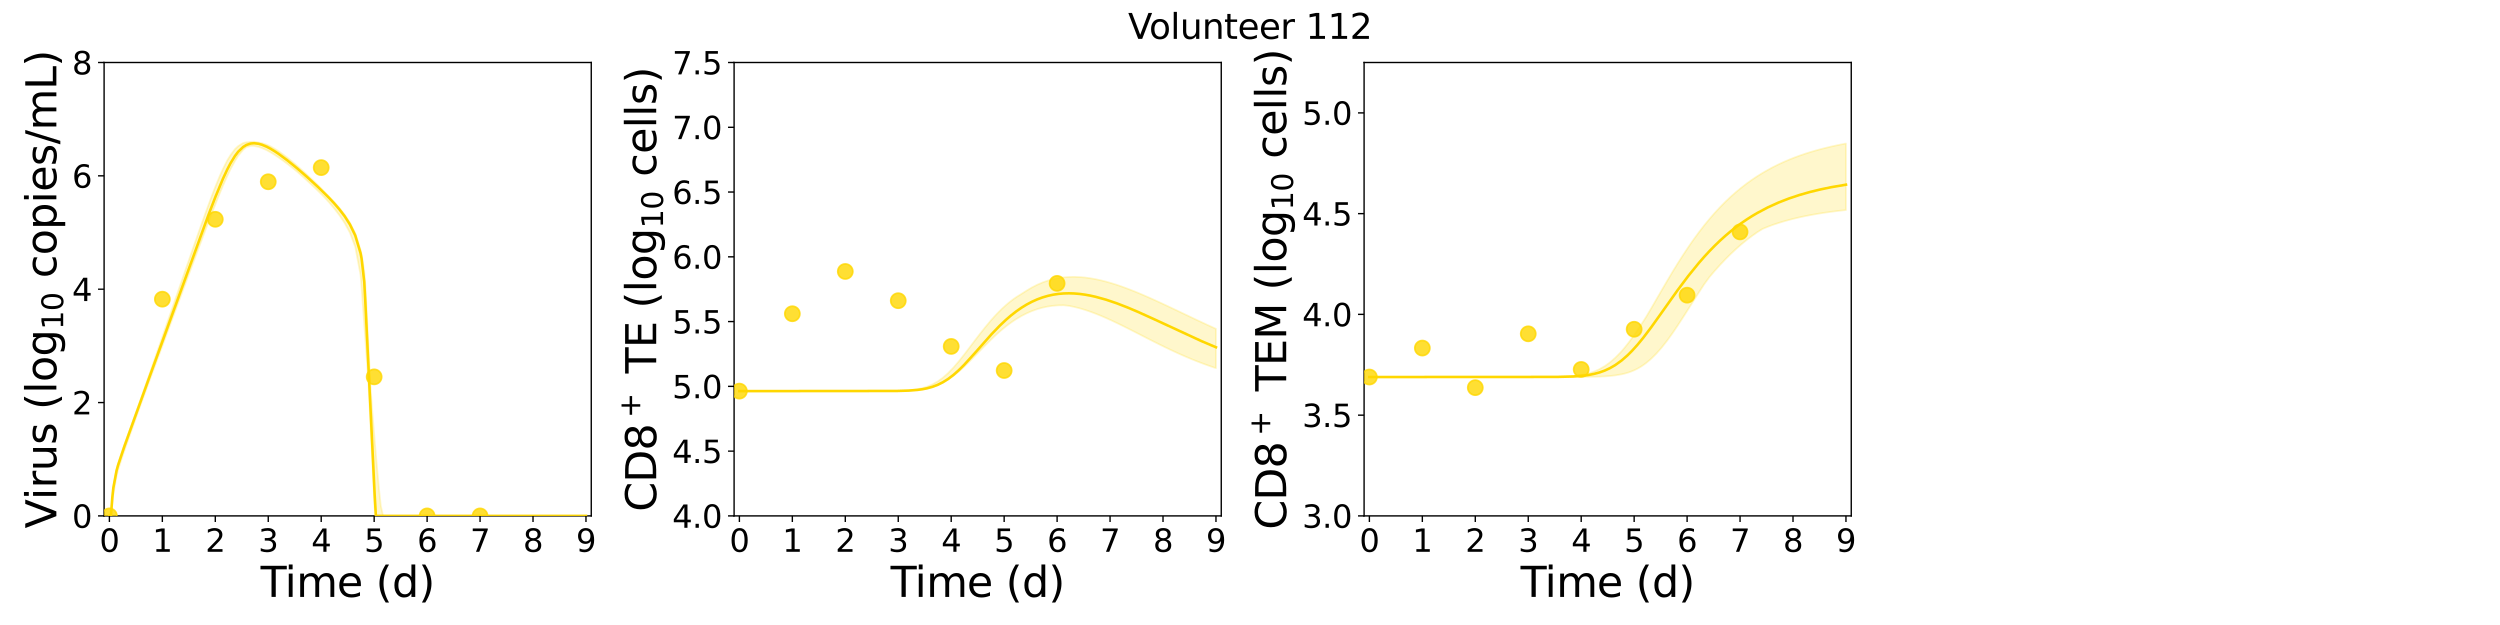 <?xml version="1.0" encoding="utf-8" standalone="no"?>
<!DOCTYPE svg PUBLIC "-//W3C//DTD SVG 1.1//EN"
  "http://www.w3.org/Graphics/SVG/1.1/DTD/svg11.dtd">
<svg xmlns:xlink="http://www.w3.org/1999/xlink" width="1440pt" height="360pt" viewBox="0 0 1440 360" xmlns="http://www.w3.org/2000/svg" version="1.1">
 <defs>
  <style type="text/css">*{stroke-linejoin: round; stroke-linecap: butt}</style>
 </defs>
 <g id="figure_1">
  <g id="patch_1">
   <path d="M 0 360 
L 1440 360 
L 1440 0 
L 0 0 
z
" style="fill: #ffffff"/>
  </g>
  <g id="axes_1">
   <g id="patch_2">
    <path d="M 59.96 297.16 
L 340.567 297.16 
L 340.567 36 
L 59.96 36 
z
" style="fill: #ffffff"/>
   </g>
   <g id="matplotlib.axis_1">
    <g id="xtick_1">
     <g id="line2d_1">
      <defs>
       <path id="mdbdd6db81b" d="M 0 0 
L 0 3.5 
" style="stroke: #000000; stroke-width: 0.8"/>
      </defs>
      <g>
       <use xlink:href="#mdbdd6db81b" x="63.01" y="297.16" style="stroke: #000000; stroke-width: 0.8"/>
      </g>
     </g>
     <g id="text_1">
      <!-- 0 -->
      <g transform="translate(57.284 317.837) scale(0.18 -0.18)">
       <defs>
        <path id="DejaVuSans-30" d="M 2034 4250 
Q 1547 4250 1301 3770 
Q 1056 3291 1056 2328 
Q 1056 1369 1301 889 
Q 1547 409 2034 409 
Q 2525 409 2770 889 
Q 3016 1369 3016 2328 
Q 3016 3291 2770 3770 
Q 2525 4250 2034 4250 
z
M 2034 4750 
Q 2819 4750 3233 4129 
Q 3647 3509 3647 2328 
Q 3647 1150 3233 529 
Q 2819 -91 2034 -91 
Q 1250 -91 836 529 
Q 422 1150 422 2328 
Q 422 3509 836 4129 
Q 1250 4750 2034 4750 
z
" transform="scale(0.016)"/>
       </defs>
       <use xlink:href="#DejaVuSans-30"/>
      </g>
     </g>
    </g>
    <g id="xtick_2">
     <g id="line2d_2">
      <g>
       <use xlink:href="#mdbdd6db81b" x="93.511" y="297.16" style="stroke: #000000; stroke-width: 0.8"/>
      </g>
     </g>
     <g id="text_2">
      <!-- 1 -->
      <g transform="translate(87.785 317.837) scale(0.18 -0.18)">
       <defs>
        <path id="DejaVuSans-31" d="M 794 531 
L 1825 531 
L 1825 4091 
L 703 3866 
L 703 4441 
L 1819 4666 
L 2450 4666 
L 2450 531 
L 3481 531 
L 3481 0 
L 794 0 
L 794 531 
z
" transform="scale(0.016)"/>
       </defs>
       <use xlink:href="#DejaVuSans-31"/>
      </g>
     </g>
    </g>
    <g id="xtick_3">
     <g id="line2d_3">
      <g>
       <use xlink:href="#mdbdd6db81b" x="124.012" y="297.16" style="stroke: #000000; stroke-width: 0.8"/>
      </g>
     </g>
     <g id="text_3">
      <!-- 2 -->
      <g transform="translate(118.285 317.837) scale(0.18 -0.18)">
       <defs>
        <path id="DejaVuSans-32" d="M 1228 531 
L 3431 531 
L 3431 0 
L 469 0 
L 469 531 
Q 828 903 1448 1529 
Q 2069 2156 2228 2338 
Q 2531 2678 2651 2914 
Q 2772 3150 2772 3378 
Q 2772 3750 2511 3984 
Q 2250 4219 1831 4219 
Q 1534 4219 1204 4116 
Q 875 4013 500 3803 
L 500 4441 
Q 881 4594 1212 4672 
Q 1544 4750 1819 4750 
Q 2544 4750 2975 4387 
Q 3406 4025 3406 3419 
Q 3406 3131 3298 2873 
Q 3191 2616 2906 2266 
Q 2828 2175 2409 1742 
Q 1991 1309 1228 531 
z
" transform="scale(0.016)"/>
       </defs>
       <use xlink:href="#DejaVuSans-32"/>
      </g>
     </g>
    </g>
    <g id="xtick_4">
     <g id="line2d_4">
      <g>
       <use xlink:href="#mdbdd6db81b" x="154.513" y="297.16" style="stroke: #000000; stroke-width: 0.8"/>
      </g>
     </g>
     <g id="text_4">
      <!-- 3 -->
      <g transform="translate(148.786 317.837) scale(0.18 -0.18)">
       <defs>
        <path id="DejaVuSans-33" d="M 2597 2516 
Q 3050 2419 3304 2112 
Q 3559 1806 3559 1356 
Q 3559 666 3084 287 
Q 2609 -91 1734 -91 
Q 1441 -91 1130 -33 
Q 819 25 488 141 
L 488 750 
Q 750 597 1062 519 
Q 1375 441 1716 441 
Q 2309 441 2620 675 
Q 2931 909 2931 1356 
Q 2931 1769 2642 2001 
Q 2353 2234 1838 2234 
L 1294 2234 
L 1294 2753 
L 1863 2753 
Q 2328 2753 2575 2939 
Q 2822 3125 2822 3475 
Q 2822 3834 2567 4026 
Q 2313 4219 1838 4219 
Q 1578 4219 1281 4162 
Q 984 4106 628 3988 
L 628 4550 
Q 988 4650 1302 4700 
Q 1616 4750 1894 4750 
Q 2613 4750 3031 4423 
Q 3450 4097 3450 3541 
Q 3450 3153 3228 2886 
Q 3006 2619 2597 2516 
z
" transform="scale(0.016)"/>
       </defs>
       <use xlink:href="#DejaVuSans-33"/>
      </g>
     </g>
    </g>
    <g id="xtick_5">
     <g id="line2d_5">
      <g>
       <use xlink:href="#mdbdd6db81b" x="185.013" y="297.16" style="stroke: #000000; stroke-width: 0.8"/>
      </g>
     </g>
     <g id="text_5">
      <!-- 4 -->
      <g transform="translate(179.287 317.837) scale(0.18 -0.18)">
       <defs>
        <path id="DejaVuSans-34" d="M 2419 4116 
L 825 1625 
L 2419 1625 
L 2419 4116 
z
M 2253 4666 
L 3047 4666 
L 3047 1625 
L 3713 1625 
L 3713 1100 
L 3047 1100 
L 3047 0 
L 2419 0 
L 2419 1100 
L 313 1100 
L 313 1709 
L 2253 4666 
z
" transform="scale(0.016)"/>
       </defs>
       <use xlink:href="#DejaVuSans-34"/>
      </g>
     </g>
    </g>
    <g id="xtick_6">
     <g id="line2d_6">
      <g>
       <use xlink:href="#mdbdd6db81b" x="215.514" y="297.16" style="stroke: #000000; stroke-width: 0.8"/>
      </g>
     </g>
     <g id="text_6">
      <!-- 5 -->
      <g transform="translate(209.788 317.837) scale(0.18 -0.18)">
       <defs>
        <path id="DejaVuSans-35" d="M 691 4666 
L 3169 4666 
L 3169 4134 
L 1269 4134 
L 1269 2991 
Q 1406 3038 1543 3061 
Q 1681 3084 1819 3084 
Q 2600 3084 3056 2656 
Q 3513 2228 3513 1497 
Q 3513 744 3044 326 
Q 2575 -91 1722 -91 
Q 1428 -91 1123 -41 
Q 819 9 494 109 
L 494 744 
Q 775 591 1075 516 
Q 1375 441 1709 441 
Q 2250 441 2565 725 
Q 2881 1009 2881 1497 
Q 2881 1984 2565 2268 
Q 2250 2553 1709 2553 
Q 1456 2553 1204 2497 
Q 953 2441 691 2322 
L 691 4666 
z
" transform="scale(0.016)"/>
       </defs>
       <use xlink:href="#DejaVuSans-35"/>
      </g>
     </g>
    </g>
    <g id="xtick_7">
     <g id="line2d_7">
      <g>
       <use xlink:href="#mdbdd6db81b" x="246.015" y="297.16" style="stroke: #000000; stroke-width: 0.8"/>
      </g>
     </g>
     <g id="text_7">
      <!-- 6 -->
      <g transform="translate(240.289 317.837) scale(0.18 -0.18)">
       <defs>
        <path id="DejaVuSans-36" d="M 2113 2584 
Q 1688 2584 1439 2293 
Q 1191 2003 1191 1497 
Q 1191 994 1439 701 
Q 1688 409 2113 409 
Q 2538 409 2786 701 
Q 3034 994 3034 1497 
Q 3034 2003 2786 2293 
Q 2538 2584 2113 2584 
z
M 3366 4563 
L 3366 3988 
Q 3128 4100 2886 4159 
Q 2644 4219 2406 4219 
Q 1781 4219 1451 3797 
Q 1122 3375 1075 2522 
Q 1259 2794 1537 2939 
Q 1816 3084 2150 3084 
Q 2853 3084 3261 2657 
Q 3669 2231 3669 1497 
Q 3669 778 3244 343 
Q 2819 -91 2113 -91 
Q 1303 -91 875 529 
Q 447 1150 447 2328 
Q 447 3434 972 4092 
Q 1497 4750 2381 4750 
Q 2619 4750 2861 4703 
Q 3103 4656 3366 4563 
z
" transform="scale(0.016)"/>
       </defs>
       <use xlink:href="#DejaVuSans-36"/>
      </g>
     </g>
    </g>
    <g id="xtick_8">
     <g id="line2d_8">
      <g>
       <use xlink:href="#mdbdd6db81b" x="276.516" y="297.16" style="stroke: #000000; stroke-width: 0.8"/>
      </g>
     </g>
     <g id="text_8">
      <!-- 7 -->
      <g transform="translate(270.789 317.837) scale(0.18 -0.18)">
       <defs>
        <path id="DejaVuSans-37" d="M 525 4666 
L 3525 4666 
L 3525 4397 
L 1831 0 
L 1172 0 
L 2766 4134 
L 525 4134 
L 525 4666 
z
" transform="scale(0.016)"/>
       </defs>
       <use xlink:href="#DejaVuSans-37"/>
      </g>
     </g>
    </g>
    <g id="xtick_9">
     <g id="line2d_9">
      <g>
       <use xlink:href="#mdbdd6db81b" x="307.017" y="297.16" style="stroke: #000000; stroke-width: 0.8"/>
      </g>
     </g>
     <g id="text_9">
      <!-- 8 -->
      <g transform="translate(301.29 317.837) scale(0.18 -0.18)">
       <defs>
        <path id="DejaVuSans-38" d="M 2034 2216 
Q 1584 2216 1326 1975 
Q 1069 1734 1069 1313 
Q 1069 891 1326 650 
Q 1584 409 2034 409 
Q 2484 409 2743 651 
Q 3003 894 3003 1313 
Q 3003 1734 2745 1975 
Q 2488 2216 2034 2216 
z
M 1403 2484 
Q 997 2584 770 2862 
Q 544 3141 544 3541 
Q 544 4100 942 4425 
Q 1341 4750 2034 4750 
Q 2731 4750 3128 4425 
Q 3525 4100 3525 3541 
Q 3525 3141 3298 2862 
Q 3072 2584 2669 2484 
Q 3125 2378 3379 2068 
Q 3634 1759 3634 1313 
Q 3634 634 3220 271 
Q 2806 -91 2034 -91 
Q 1263 -91 848 271 
Q 434 634 434 1313 
Q 434 1759 690 2068 
Q 947 2378 1403 2484 
z
M 1172 3481 
Q 1172 3119 1398 2916 
Q 1625 2713 2034 2713 
Q 2441 2713 2670 2916 
Q 2900 3119 2900 3481 
Q 2900 3844 2670 4047 
Q 2441 4250 2034 4250 
Q 1625 4250 1398 4047 
Q 1172 3844 1172 3481 
z
" transform="scale(0.016)"/>
       </defs>
       <use xlink:href="#DejaVuSans-38"/>
      </g>
     </g>
    </g>
    <g id="xtick_10">
     <g id="line2d_10">
      <g>
       <use xlink:href="#mdbdd6db81b" x="337.517" y="297.16" style="stroke: #000000; stroke-width: 0.8"/>
      </g>
     </g>
     <g id="text_10">
      <!-- 9 -->
      <g transform="translate(331.791 317.837) scale(0.18 -0.18)">
       <defs>
        <path id="DejaVuSans-39" d="M 703 97 
L 703 672 
Q 941 559 1184 500 
Q 1428 441 1663 441 
Q 2288 441 2617 861 
Q 2947 1281 2994 2138 
Q 2813 1869 2534 1725 
Q 2256 1581 1919 1581 
Q 1219 1581 811 2004 
Q 403 2428 403 3163 
Q 403 3881 828 4315 
Q 1253 4750 1959 4750 
Q 2769 4750 3195 4129 
Q 3622 3509 3622 2328 
Q 3622 1225 3098 567 
Q 2575 -91 1691 -91 
Q 1453 -91 1209 -44 
Q 966 3 703 97 
z
M 1959 2075 
Q 2384 2075 2632 2365 
Q 2881 2656 2881 3163 
Q 2881 3666 2632 3958 
Q 2384 4250 1959 4250 
Q 1534 4250 1286 3958 
Q 1038 3666 1038 3163 
Q 1038 2656 1286 2365 
Q 1534 2075 1959 2075 
z
" transform="scale(0.016)"/>
       </defs>
       <use xlink:href="#DejaVuSans-39"/>
      </g>
     </g>
    </g>
    <g id="text_11">
     <!-- Time (d) -->
     <g transform="translate(150.107 343.817) scale(0.24 -0.24)">
      <defs>
       <path id="DejaVuSans-54" d="M -19 4666 
L 3928 4666 
L 3928 4134 
L 2272 4134 
L 2272 0 
L 1638 0 
L 1638 4134 
L -19 4134 
L -19 4666 
z
" transform="scale(0.016)"/>
       <path id="DejaVuSans-69" d="M 603 3500 
L 1178 3500 
L 1178 0 
L 603 0 
L 603 3500 
z
M 603 4863 
L 1178 4863 
L 1178 4134 
L 603 4134 
L 603 4863 
z
" transform="scale(0.016)"/>
       <path id="DejaVuSans-6d" d="M 3328 2828 
Q 3544 3216 3844 3400 
Q 4144 3584 4550 3584 
Q 5097 3584 5394 3201 
Q 5691 2819 5691 2113 
L 5691 0 
L 5113 0 
L 5113 2094 
Q 5113 2597 4934 2840 
Q 4756 3084 4391 3084 
Q 3944 3084 3684 2787 
Q 3425 2491 3425 1978 
L 3425 0 
L 2847 0 
L 2847 2094 
Q 2847 2600 2669 2842 
Q 2491 3084 2119 3084 
Q 1678 3084 1418 2786 
Q 1159 2488 1159 1978 
L 1159 0 
L 581 0 
L 581 3500 
L 1159 3500 
L 1159 2956 
Q 1356 3278 1631 3431 
Q 1906 3584 2284 3584 
Q 2666 3584 2933 3390 
Q 3200 3197 3328 2828 
z
" transform="scale(0.016)"/>
       <path id="DejaVuSans-65" d="M 3597 1894 
L 3597 1613 
L 953 1613 
Q 991 1019 1311 708 
Q 1631 397 2203 397 
Q 2534 397 2845 478 
Q 3156 559 3463 722 
L 3463 178 
Q 3153 47 2828 -22 
Q 2503 -91 2169 -91 
Q 1331 -91 842 396 
Q 353 884 353 1716 
Q 353 2575 817 3079 
Q 1281 3584 2069 3584 
Q 2775 3584 3186 3129 
Q 3597 2675 3597 1894 
z
M 3022 2063 
Q 3016 2534 2758 2815 
Q 2500 3097 2075 3097 
Q 1594 3097 1305 2825 
Q 1016 2553 972 2059 
L 3022 2063 
z
" transform="scale(0.016)"/>
       <path id="DejaVuSans-20" transform="scale(0.016)"/>
       <path id="DejaVuSans-28" d="M 1984 4856 
Q 1566 4138 1362 3434 
Q 1159 2731 1159 2009 
Q 1159 1288 1364 580 
Q 1569 -128 1984 -844 
L 1484 -844 
Q 1016 -109 783 600 
Q 550 1309 550 2009 
Q 550 2706 781 3412 
Q 1013 4119 1484 4856 
L 1984 4856 
z
" transform="scale(0.016)"/>
       <path id="DejaVuSans-64" d="M 2906 2969 
L 2906 4863 
L 3481 4863 
L 3481 0 
L 2906 0 
L 2906 525 
Q 2725 213 2448 61 
Q 2172 -91 1784 -91 
Q 1150 -91 751 415 
Q 353 922 353 1747 
Q 353 2572 751 3078 
Q 1150 3584 1784 3584 
Q 2172 3584 2448 3432 
Q 2725 3281 2906 2969 
z
M 947 1747 
Q 947 1113 1208 752 
Q 1469 391 1925 391 
Q 2381 391 2643 752 
Q 2906 1113 2906 1747 
Q 2906 2381 2643 2742 
Q 2381 3103 1925 3103 
Q 1469 3103 1208 2742 
Q 947 2381 947 1747 
z
" transform="scale(0.016)"/>
       <path id="DejaVuSans-29" d="M 513 4856 
L 1013 4856 
Q 1481 4119 1714 3412 
Q 1947 2706 1947 2009 
Q 1947 1309 1714 600 
Q 1481 -109 1013 -844 
L 513 -844 
Q 928 -128 1133 580 
Q 1338 1288 1338 2009 
Q 1338 2731 1133 3434 
Q 928 4138 513 4856 
z
" transform="scale(0.016)"/>
      </defs>
      <use xlink:href="#DejaVuSans-54"/>
      <use xlink:href="#DejaVuSans-69" x="57.959"/>
      <use xlink:href="#DejaVuSans-6d" x="85.742"/>
      <use xlink:href="#DejaVuSans-65" x="183.154"/>
      <use xlink:href="#DejaVuSans-20" x="244.678"/>
      <use xlink:href="#DejaVuSans-28" x="276.465"/>
      <use xlink:href="#DejaVuSans-64" x="315.479"/>
      <use xlink:href="#DejaVuSans-29" x="378.955"/>
     </g>
    </g>
   </g>
   <g id="matplotlib.axis_2">
    <g id="ytick_1">
     <g id="line2d_11">
      <defs>
       <path id="mba033635c1" d="M 0 0 
L -3.5 0 
" style="stroke: #000000; stroke-width: 0.8"/>
      </defs>
      <g>
       <use xlink:href="#mba033635c1" x="59.96" y="297.16" style="stroke: #000000; stroke-width: 0.8"/>
      </g>
     </g>
     <g id="text_12">
      <!-- 0 -->
      <g transform="translate(41.508 303.999) scale(0.18 -0.18)">
       <use xlink:href="#DejaVuSans-30"/>
      </g>
     </g>
    </g>
    <g id="ytick_2">
     <g id="line2d_12">
      <g>
       <use xlink:href="#mba033635c1" x="59.96" y="231.87" style="stroke: #000000; stroke-width: 0.8"/>
      </g>
     </g>
     <g id="text_13">
      <!-- 2 -->
      <g transform="translate(41.508 238.709) scale(0.18 -0.18)">
       <use xlink:href="#DejaVuSans-32"/>
      </g>
     </g>
    </g>
    <g id="ytick_3">
     <g id="line2d_13">
      <g>
       <use xlink:href="#mba033635c1" x="59.96" y="166.58" style="stroke: #000000; stroke-width: 0.8"/>
      </g>
     </g>
     <g id="text_14">
      <!-- 4 -->
      <g transform="translate(41.508 173.419) scale(0.18 -0.18)">
       <use xlink:href="#DejaVuSans-34"/>
      </g>
     </g>
    </g>
    <g id="ytick_4">
     <g id="line2d_14">
      <g>
       <use xlink:href="#mba033635c1" x="59.96" y="101.29" style="stroke: #000000; stroke-width: 0.8"/>
      </g>
     </g>
     <g id="text_15">
      <!-- 6 -->
      <g transform="translate(41.508 108.129) scale(0.18 -0.18)">
       <use xlink:href="#DejaVuSans-36"/>
      </g>
     </g>
    </g>
    <g id="ytick_5">
     <g id="line2d_15">
      <g>
       <use xlink:href="#mba033635c1" x="59.96" y="36" style="stroke: #000000; stroke-width: 0.8"/>
      </g>
     </g>
     <g id="text_16">
      <!-- 8 -->
      <g transform="translate(41.508 42.839) scale(0.18 -0.18)">
       <use xlink:href="#DejaVuSans-38"/>
      </g>
     </g>
    </g>
    <g id="text_17">
     <!-- Virus (log$_{10}$ copies/mL) -->
     <g transform="translate(32.468 304.34) rotate(-90) scale(0.24 -0.24)">
      <defs>
       <path id="DejaVuSans-56" d="M 1831 0 
L 50 4666 
L 709 4666 
L 2188 738 
L 3669 4666 
L 4325 4666 
L 2547 0 
L 1831 0 
z
" transform="scale(0.016)"/>
       <path id="DejaVuSans-72" d="M 2631 2963 
Q 2534 3019 2420 3045 
Q 2306 3072 2169 3072 
Q 1681 3072 1420 2755 
Q 1159 2438 1159 1844 
L 1159 0 
L 581 0 
L 581 3500 
L 1159 3500 
L 1159 2956 
Q 1341 3275 1631 3429 
Q 1922 3584 2338 3584 
Q 2397 3584 2469 3576 
Q 2541 3569 2628 3553 
L 2631 2963 
z
" transform="scale(0.016)"/>
       <path id="DejaVuSans-75" d="M 544 1381 
L 544 3500 
L 1119 3500 
L 1119 1403 
Q 1119 906 1312 657 
Q 1506 409 1894 409 
Q 2359 409 2629 706 
Q 2900 1003 2900 1516 
L 2900 3500 
L 3475 3500 
L 3475 0 
L 2900 0 
L 2900 538 
Q 2691 219 2414 64 
Q 2138 -91 1772 -91 
Q 1169 -91 856 284 
Q 544 659 544 1381 
z
M 1991 3584 
L 1991 3584 
z
" transform="scale(0.016)"/>
       <path id="DejaVuSans-73" d="M 2834 3397 
L 2834 2853 
Q 2591 2978 2328 3040 
Q 2066 3103 1784 3103 
Q 1356 3103 1142 2972 
Q 928 2841 928 2578 
Q 928 2378 1081 2264 
Q 1234 2150 1697 2047 
L 1894 2003 
Q 2506 1872 2764 1633 
Q 3022 1394 3022 966 
Q 3022 478 2636 193 
Q 2250 -91 1575 -91 
Q 1294 -91 989 -36 
Q 684 19 347 128 
L 347 722 
Q 666 556 975 473 
Q 1284 391 1588 391 
Q 1994 391 2212 530 
Q 2431 669 2431 922 
Q 2431 1156 2273 1281 
Q 2116 1406 1581 1522 
L 1381 1569 
Q 847 1681 609 1914 
Q 372 2147 372 2553 
Q 372 3047 722 3315 
Q 1072 3584 1716 3584 
Q 2034 3584 2315 3537 
Q 2597 3491 2834 3397 
z
" transform="scale(0.016)"/>
       <path id="DejaVuSans-6c" d="M 603 4863 
L 1178 4863 
L 1178 0 
L 603 0 
L 603 4863 
z
" transform="scale(0.016)"/>
       <path id="DejaVuSans-6f" d="M 1959 3097 
Q 1497 3097 1228 2736 
Q 959 2375 959 1747 
Q 959 1119 1226 758 
Q 1494 397 1959 397 
Q 2419 397 2687 759 
Q 2956 1122 2956 1747 
Q 2956 2369 2687 2733 
Q 2419 3097 1959 3097 
z
M 1959 3584 
Q 2709 3584 3137 3096 
Q 3566 2609 3566 1747 
Q 3566 888 3137 398 
Q 2709 -91 1959 -91 
Q 1206 -91 779 398 
Q 353 888 353 1747 
Q 353 2609 779 3096 
Q 1206 3584 1959 3584 
z
" transform="scale(0.016)"/>
       <path id="DejaVuSans-67" d="M 2906 1791 
Q 2906 2416 2648 2759 
Q 2391 3103 1925 3103 
Q 1463 3103 1205 2759 
Q 947 2416 947 1791 
Q 947 1169 1205 825 
Q 1463 481 1925 481 
Q 2391 481 2648 825 
Q 2906 1169 2906 1791 
z
M 3481 434 
Q 3481 -459 3084 -895 
Q 2688 -1331 1869 -1331 
Q 1566 -1331 1297 -1286 
Q 1028 -1241 775 -1147 
L 775 -588 
Q 1028 -725 1275 -790 
Q 1522 -856 1778 -856 
Q 2344 -856 2625 -561 
Q 2906 -266 2906 331 
L 2906 616 
Q 2728 306 2450 153 
Q 2172 0 1784 0 
Q 1141 0 747 490 
Q 353 981 353 1791 
Q 353 2603 747 3093 
Q 1141 3584 1784 3584 
Q 2172 3584 2450 3431 
Q 2728 3278 2906 2969 
L 2906 3500 
L 3481 3500 
L 3481 434 
z
" transform="scale(0.016)"/>
       <path id="DejaVuSans-63" d="M 3122 3366 
L 3122 2828 
Q 2878 2963 2633 3030 
Q 2388 3097 2138 3097 
Q 1578 3097 1268 2742 
Q 959 2388 959 1747 
Q 959 1106 1268 751 
Q 1578 397 2138 397 
Q 2388 397 2633 464 
Q 2878 531 3122 666 
L 3122 134 
Q 2881 22 2623 -34 
Q 2366 -91 2075 -91 
Q 1284 -91 818 406 
Q 353 903 353 1747 
Q 353 2603 823 3093 
Q 1294 3584 2113 3584 
Q 2378 3584 2631 3529 
Q 2884 3475 3122 3366 
z
" transform="scale(0.016)"/>
       <path id="DejaVuSans-70" d="M 1159 525 
L 1159 -1331 
L 581 -1331 
L 581 3500 
L 1159 3500 
L 1159 2969 
Q 1341 3281 1617 3432 
Q 1894 3584 2278 3584 
Q 2916 3584 3314 3078 
Q 3713 2572 3713 1747 
Q 3713 922 3314 415 
Q 2916 -91 2278 -91 
Q 1894 -91 1617 61 
Q 1341 213 1159 525 
z
M 3116 1747 
Q 3116 2381 2855 2742 
Q 2594 3103 2138 3103 
Q 1681 3103 1420 2742 
Q 1159 2381 1159 1747 
Q 1159 1113 1420 752 
Q 1681 391 2138 391 
Q 2594 391 2855 752 
Q 3116 1113 3116 1747 
z
" transform="scale(0.016)"/>
       <path id="DejaVuSans-2f" d="M 1625 4666 
L 2156 4666 
L 531 -594 
L 0 -594 
L 1625 4666 
z
" transform="scale(0.016)"/>
       <path id="DejaVuSans-4c" d="M 628 4666 
L 1259 4666 
L 1259 531 
L 3531 531 
L 3531 0 
L 628 0 
L 628 4666 
z
" transform="scale(0.016)"/>
      </defs>
      <use xlink:href="#DejaVuSans-56" transform="translate(0 0.016)"/>
      <use xlink:href="#DejaVuSans-69" transform="translate(68.408 0.016)"/>
      <use xlink:href="#DejaVuSans-72" transform="translate(96.191 0.016)"/>
      <use xlink:href="#DejaVuSans-75" transform="translate(137.305 0.016)"/>
      <use xlink:href="#DejaVuSans-73" transform="translate(200.684 0.016)"/>
      <use xlink:href="#DejaVuSans-20" transform="translate(252.783 0.016)"/>
      <use xlink:href="#DejaVuSans-28" transform="translate(284.57 0.016)"/>
      <use xlink:href="#DejaVuSans-6c" transform="translate(323.584 0.016)"/>
      <use xlink:href="#DejaVuSans-6f" transform="translate(351.367 0.016)"/>
      <use xlink:href="#DejaVuSans-67" transform="translate(412.549 0.016)"/>
      <use xlink:href="#DejaVuSans-31" transform="translate(476.982 -16.391) scale(0.7)"/>
      <use xlink:href="#DejaVuSans-30" transform="translate(521.519 -16.391) scale(0.7)"/>
      <use xlink:href="#DejaVuSans-20" transform="translate(568.789 0.016)"/>
      <use xlink:href="#DejaVuSans-63" transform="translate(600.576 0.016)"/>
      <use xlink:href="#DejaVuSans-6f" transform="translate(655.557 0.016)"/>
      <use xlink:href="#DejaVuSans-70" transform="translate(716.738 0.016)"/>
      <use xlink:href="#DejaVuSans-69" transform="translate(780.215 0.016)"/>
      <use xlink:href="#DejaVuSans-65" transform="translate(807.998 0.016)"/>
      <use xlink:href="#DejaVuSans-73" transform="translate(869.521 0.016)"/>
      <use xlink:href="#DejaVuSans-2f" transform="translate(921.621 0.016)"/>
      <use xlink:href="#DejaVuSans-6d" transform="translate(955.312 0.016)"/>
      <use xlink:href="#DejaVuSans-4c" transform="translate(1052.725 0.016)"/>
      <use xlink:href="#DejaVuSans-29" transform="translate(1108.438 0.016)"/>
     </g>
    </g>
   </g>
   <g id="patch_3">
    <path d="M 59.96 297.16 
L 59.96 36 
" style="fill: none; stroke: #000000; stroke-width: 0.8; stroke-linejoin: miter; stroke-linecap: square"/>
   </g>
   <g id="patch_4">
    <path d="M 340.567 297.16 
L 340.567 36 
" style="fill: none; stroke: #000000; stroke-width: 0.8; stroke-linejoin: miter; stroke-linecap: square"/>
   </g>
   <g id="patch_5">
    <path d="M 59.96 297.16 
L 340.567 297.16 
" style="fill: none; stroke: #000000; stroke-width: 0.8; stroke-linejoin: miter; stroke-linecap: square"/>
   </g>
   <g id="patch_6">
    <path d="M 59.96 36 
L 340.567 36 
" style="fill: none; stroke: #000000; stroke-width: 0.8; stroke-linejoin: miter; stroke-linecap: square"/>
   </g>
   <g id="PolyCollection_1">
    <defs>
     <path id="mb99700cae6" d="M 63.01 -62.84 
L 63.01 -62.84 
L 63.01 -62.84 
L 63.014 -62.84 
L 63.048 -62.84 
L 63.196 -62.84 
L 63.296 -62.84 
L 63.659 -62.84 
L 63.9 -62.84 
L 64.699 -69.679 
L 65.283 -75.145 
L 67.109 -85.432 
L 68.036 -89.309 
L 70.546 -97.173 
L 71.688 -100.502 
L 74.102 -107.372 
L 75.399 -111.035 
L 77.785 -117.787 
L 79.216 -121.821 
L 81.618 -128.501 
L 83.151 -132.671 
L 85.543 -139.179 
L 87.154 -143.563 
L 89.539 -150.02 
L 91.207 -154.522 
L 93.834 -161.621 
L 95.473 -166.051 
L 97.741 -172.167 
L 99.449 -176.774 
L 101.921 -183.446 
L 103.617 -188.021 
L 105.901 -194.175 
L 107.635 -198.844 
L 110.088 -205.441 
L 111.798 -210.039 
L 114.072 -216.122 
L 115.816 -220.78 
L 118.253 -227.24 
L 119.986 -231.812 
L 122.324 -237.879 
L 124.102 -242.435 
L 126.633 -248.711 
L 128.426 -253.029 
L 130.866 -258.513 
L 132.709 -262.408 
L 135.333 -267.223 
L 137.182 -270.236 
L 140.037 -273.613 
L 141.912 -275.224 
L 144.472 -275.933 
L 146.393 -275.874 
L 149.01 -275.367 
L 150.928 -274.686 
L 153.582 -273.494 
L 155.542 -272.415 
L 158.317 -270.727 
L 160.353 -269.353 
L 163.363 -267.213 
L 165.529 -265.57 
L 168.579 -263.188 
L 171.06 -261.17 
L 174.11 -258.472 
L 177.16 -255.706 
L 180.21 -252.872 
L 183.26 -249.962 
L 186.31 -246.954 
L 189.36 -243.637 
L 192.41 -240.026 
L 195.461 -236.069 
L 198.511 -231.532 
L 201.561 -225.919 
L 204.611 -217.841 
L 207.661 -201.657 
L 208.271 -193.987 
L 209.796 -173.092 
L 209.974 -170.675 
L 209.986 -170.518 
L 209.988 -170.487 
L 210.012 -170.174 
L 210.074 -169.338 
L 210.083 -169.22 
L 210.094 -169.078 
L 210.102 -168.975 
L 210.102 -168.971 
L 210.105 -168.93 
L 210.111 -168.853 
L 210.118 -168.757 
L 210.132 -168.57 
L 210.161 -168.18 
L 210.227 -167.3 
L 210.376 -165.18 
L 210.762 -159.698 
L 211.076 -155.24 
L 211.684 -146.787 
L 212.131 -140.667 
L 212.892 -125.402 
L 213.446 -114.081 
L 214.291 -96.781 
L 214.926 -84.028 
L 215.809 -67.086 
L 216.506 -62.84 
L 217.418 -62.84 
L 218.329 -62.84 
L 219.37 -62.84 
L 220.671 -62.84 
L 222.469 -62.84 
L 225.454 -62.84 
L 228.438 -62.84 
L 231.488 -62.84 
L 234.538 -62.84 
L 237.588 -62.84 
L 240.638 -62.84 
L 243.688 -62.84 
L 246.738 -62.84 
L 249.789 -62.84 
L 252.839 -62.84 
L 255.889 -62.84 
L 258.939 -62.84 
L 261.989 -62.84 
L 265.039 -62.84 
L 268.089 -62.84 
L 271.139 -62.84 
L 274.189 -62.84 
L 277.239 -62.84 
L 280.289 -62.84 
L 283.339 -62.84 
L 286.39 -62.84 
L 289.44 -62.84 
L 292.49 -62.84 
L 295.54 -62.84 
L 298.59 -62.84 
L 301.64 -62.84 
L 304.69 -62.84 
L 307.74 -62.84 
L 310.79 -62.84 
L 313.84 -62.84 
L 316.89 -62.84 
L 319.94 -62.84 
L 322.991 -62.84 
L 326.041 -62.84 
L 329.091 -62.84 
L 332.141 -62.84 
L 335.191 -62.84 
L 337.517 -62.84 
L 337.517 -62.84 
L 337.517 -62.84 
L 335.191 -62.84 
L 332.141 -62.84 
L 329.091 -62.84 
L 326.041 -62.84 
L 322.991 -62.84 
L 319.94 -62.84 
L 316.89 -62.84 
L 313.84 -62.84 
L 310.79 -62.84 
L 307.74 -62.84 
L 304.69 -62.84 
L 301.64 -62.84 
L 298.59 -62.84 
L 295.54 -62.84 
L 292.49 -62.84 
L 289.44 -62.84 
L 286.39 -62.84 
L 283.339 -62.84 
L 280.289 -62.84 
L 277.239 -62.84 
L 274.189 -62.84 
L 271.139 -62.84 
L 268.089 -62.84 
L 265.039 -62.84 
L 261.989 -62.84 
L 258.939 -62.84 
L 255.889 -62.84 
L 252.839 -62.84 
L 249.789 -62.84 
L 246.738 -62.84 
L 243.688 -62.84 
L 240.638 -62.84 
L 237.588 -62.84 
L 234.538 -62.84 
L 231.488 -62.84 
L 228.438 -62.84 
L 225.454 -62.84 
L 222.469 -62.84 
L 220.671 -62.84 
L 219.37 -68.565 
L 218.329 -78.112 
L 217.418 -88.025 
L 216.506 -98.438 
L 215.809 -106.678 
L 214.926 -117.177 
L 214.291 -125.024 
L 213.446 -137.113 
L 212.892 -147.85 
L 212.131 -163.089 
L 211.684 -172.03 
L 211.076 -184.04 
L 210.762 -190.209 
L 210.376 -197.116 
L 210.227 -199.131 
L 210.161 -199.998 
L 210.132 -200.312 
L 210.118 -200.462 
L 210.111 -200.539 
L 210.105 -200.601 
L 210.102 -200.633 
L 210.102 -200.637 
L 210.094 -200.719 
L 210.083 -200.834 
L 210.074 -200.928 
L 210.012 -201.6 
L 209.988 -201.851 
L 209.986 -201.876 
L 209.974 -202.001 
L 209.796 -203.849 
L 208.271 -213.519 
L 207.661 -216.148 
L 204.611 -225.709 
L 201.561 -231.638 
L 198.511 -236.38 
L 195.461 -240.276 
L 192.41 -243.708 
L 189.36 -246.939 
L 186.31 -250.111 
L 183.26 -253.214 
L 180.21 -256.198 
L 177.16 -259.084 
L 174.11 -261.88 
L 171.06 -264.582 
L 168.579 -266.69 
L 165.529 -269.18 
L 163.363 -270.827 
L 160.353 -272.984 
L 158.317 -274.267 
L 155.542 -275.835 
L 153.582 -276.682 
L 150.928 -277.557 
L 149.01 -277.937 
L 146.393 -278.393 
L 144.472 -278.336 
L 141.912 -278.069 
L 140.037 -277.612 
L 137.182 -275.847 
L 135.333 -274.129 
L 132.709 -270.588 
L 130.866 -267.573 
L 128.426 -262.705 
L 126.633 -258.752 
L 124.102 -252.59 
L 122.324 -248.026 
L 119.986 -241.747 
L 118.253 -236.995 
L 115.816 -230.173 
L 114.072 -225.242 
L 111.798 -218.758 
L 110.088 -213.863 
L 107.635 -206.801 
L 105.901 -201.811 
L 103.617 -195.213 
L 101.921 -190.324 
L 99.449 -183.162 
L 97.741 -178.233 
L 95.473 -171.667 
L 93.834 -166.936 
L 91.207 -159.309 
L 89.539 -154.492 
L 87.154 -147.579 
L 85.543 -142.927 
L 83.151 -135.994 
L 81.618 -131.59 
L 79.216 -124.907 
L 77.785 -120.942 
L 75.399 -114.301 
L 74.102 -110.701 
L 71.688 -103.938 
L 70.546 -100.69 
L 68.036 -92.982 
L 67.109 -89.474 
L 65.283 -79.45 
L 64.699 -73.695 
L 63.9 -62.84 
L 63.659 -62.84 
L 63.296 -62.84 
L 63.196 -62.84 
L 63.048 -62.84 
L 63.014 -62.84 
L 63.01 -62.84 
L 63.01 -62.84 
z
" style="stroke: #ffd700; stroke-opacity: 0.2"/>
    </defs>
    <g clip-path="url(#pba6b9daf97)">
     <use xlink:href="#mb99700cae6" x="0" y="360" style="fill: #ffd700; fill-opacity: 0.2; stroke: #ffd700; stroke-opacity: 0.2"/>
    </g>
   </g>
   <g id="PathCollection_1">
    <defs>
     <path id="m2571649e44" d="M 0 4.33 
C 1.148 4.33 2.25 3.874 3.062 3.062 
C 3.874 2.25 4.33 1.148 4.33 0 
C 4.33 -1.148 3.874 -2.25 3.062 -3.062 
C 2.25 -3.874 1.148 -4.33 0 -4.33 
C -1.148 -4.33 -2.25 -3.874 -3.062 -3.062 
C -3.874 -2.25 -4.33 -1.148 -4.33 0 
C -4.33 1.148 -3.874 2.25 -3.062 3.062 
C -2.25 3.874 -1.148 4.33 0 4.33 
z
" style="stroke: #ffd700; stroke-opacity: 0.8"/>
    </defs>
    <g clip-path="url(#pba6b9daf97)">
     <use xlink:href="#m2571649e44" x="63.01" y="297.16" style="fill: #ffd700; fill-opacity: 0.8; stroke: #ffd700; stroke-opacity: 0.8"/>
     <use xlink:href="#m2571649e44" x="93.511" y="172.328" style="fill: #ffd700; fill-opacity: 0.8; stroke: #ffd700; stroke-opacity: 0.8"/>
     <use xlink:href="#m2571649e44" x="124.012" y="126.312" style="fill: #ffd700; fill-opacity: 0.8; stroke: #ffd700; stroke-opacity: 0.8"/>
     <use xlink:href="#m2571649e44" x="154.513" y="104.698" style="fill: #ffd700; fill-opacity: 0.8; stroke: #ffd700; stroke-opacity: 0.8"/>
     <use xlink:href="#m2571649e44" x="185.013" y="96.542" style="fill: #ffd700; fill-opacity: 0.8; stroke: #ffd700; stroke-opacity: 0.8"/>
     <use xlink:href="#m2571649e44" x="215.514" y="217.071" style="fill: #ffd700; fill-opacity: 0.8; stroke: #ffd700; stroke-opacity: 0.8"/>
     <use xlink:href="#m2571649e44" x="246.015" y="297.16" style="fill: #ffd700; fill-opacity: 0.8; stroke: #ffd700; stroke-opacity: 0.8"/>
     <use xlink:href="#m2571649e44" x="276.516" y="297.16" style="fill: #ffd700; fill-opacity: 0.8; stroke: #ffd700; stroke-opacity: 0.8"/>
    </g>
   </g>
   <g id="line2d_16">
    <path d="M 63.01 297.16 
L 63.9 297.16 
L 64.699 286.524 
L 65.283 281.008 
L 67.109 271.192 
L 68.036 267.857 
L 71.688 256.983 
L 85.543 218.633 
L 119.986 124.047 
L 124.102 113.368 
L 128.426 102.954 
L 130.866 97.703 
L 132.709 94.148 
L 135.333 89.847 
L 137.182 87.404 
L 140.037 84.661 
L 141.912 83.498 
L 144.472 82.655 
L 146.393 82.504 
L 149.01 82.831 
L 150.928 83.389 
L 153.582 84.497 
L 155.542 85.519 
L 158.317 87.187 
L 160.353 88.547 
L 165.529 92.376 
L 171.06 96.885 
L 177.16 102.196 
L 183.26 107.803 
L 189.36 113.796 
L 192.41 117.037 
L 195.461 120.56 
L 198.511 124.538 
L 201.561 129.305 
L 204.611 135.605 
L 207.661 145.77 
L 208.271 148.936 
L 209.796 162.295 
L 210.376 172.926 
L 214.926 266.557 
L 215.809 285.067 
L 216.506 297.16 
L 337.517 297.16 
L 337.517 297.16 
" clip-path="url(#pba6b9daf97)" style="fill: none; stroke: #ffd700; stroke-width: 1.5; stroke-linecap: square"/>
   </g>
  </g>
  <g id="axes_2">
   <g id="patch_7">
    <path d="M 422.838 297.16 
L 703.445 297.16 
L 703.445 36 
L 422.838 36 
z
" style="fill: #ffffff"/>
   </g>
   <g id="matplotlib.axis_3">
    <g id="xtick_11">
     <g id="line2d_17">
      <g>
       <use xlink:href="#mdbdd6db81b" x="425.888" y="297.16" style="stroke: #000000; stroke-width: 0.8"/>
      </g>
     </g>
     <g id="text_18">
      <!-- 0 -->
      <g transform="translate(420.161 317.837) scale(0.18 -0.18)">
       <use xlink:href="#DejaVuSans-30"/>
      </g>
     </g>
    </g>
    <g id="xtick_12">
     <g id="line2d_18">
      <g>
       <use xlink:href="#mdbdd6db81b" x="456.388" y="297.16" style="stroke: #000000; stroke-width: 0.8"/>
      </g>
     </g>
     <g id="text_19">
      <!-- 1 -->
      <g transform="translate(450.662 317.837) scale(0.18 -0.18)">
       <use xlink:href="#DejaVuSans-31"/>
      </g>
     </g>
    </g>
    <g id="xtick_13">
     <g id="line2d_19">
      <g>
       <use xlink:href="#mdbdd6db81b" x="486.889" y="297.16" style="stroke: #000000; stroke-width: 0.8"/>
      </g>
     </g>
     <g id="text_20">
      <!-- 2 -->
      <g transform="translate(481.163 317.837) scale(0.18 -0.18)">
       <use xlink:href="#DejaVuSans-32"/>
      </g>
     </g>
    </g>
    <g id="xtick_14">
     <g id="line2d_20">
      <g>
       <use xlink:href="#mdbdd6db81b" x="517.39" y="297.16" style="stroke: #000000; stroke-width: 0.8"/>
      </g>
     </g>
     <g id="text_21">
      <!-- 3 -->
      <g transform="translate(511.664 317.837) scale(0.18 -0.18)">
       <use xlink:href="#DejaVuSans-33"/>
      </g>
     </g>
    </g>
    <g id="xtick_15">
     <g id="line2d_21">
      <g>
       <use xlink:href="#mdbdd6db81b" x="547.891" y="297.16" style="stroke: #000000; stroke-width: 0.8"/>
      </g>
     </g>
     <g id="text_22">
      <!-- 4 -->
      <g transform="translate(542.165 317.837) scale(0.18 -0.18)">
       <use xlink:href="#DejaVuSans-34"/>
      </g>
     </g>
    </g>
    <g id="xtick_16">
     <g id="line2d_22">
      <g>
       <use xlink:href="#mdbdd6db81b" x="578.392" y="297.16" style="stroke: #000000; stroke-width: 0.8"/>
      </g>
     </g>
     <g id="text_23">
      <!-- 5 -->
      <g transform="translate(572.665 317.837) scale(0.18 -0.18)">
       <use xlink:href="#DejaVuSans-35"/>
      </g>
     </g>
    </g>
    <g id="xtick_17">
     <g id="line2d_23">
      <g>
       <use xlink:href="#mdbdd6db81b" x="608.892" y="297.16" style="stroke: #000000; stroke-width: 0.8"/>
      </g>
     </g>
     <g id="text_24">
      <!-- 6 -->
      <g transform="translate(603.166 317.837) scale(0.18 -0.18)">
       <use xlink:href="#DejaVuSans-36"/>
      </g>
     </g>
    </g>
    <g id="xtick_18">
     <g id="line2d_24">
      <g>
       <use xlink:href="#mdbdd6db81b" x="639.393" y="297.16" style="stroke: #000000; stroke-width: 0.8"/>
      </g>
     </g>
     <g id="text_25">
      <!-- 7 -->
      <g transform="translate(633.667 317.837) scale(0.18 -0.18)">
       <use xlink:href="#DejaVuSans-37"/>
      </g>
     </g>
    </g>
    <g id="xtick_19">
     <g id="line2d_25">
      <g>
       <use xlink:href="#mdbdd6db81b" x="669.894" y="297.16" style="stroke: #000000; stroke-width: 0.8"/>
      </g>
     </g>
     <g id="text_26">
      <!-- 8 -->
      <g transform="translate(664.168 317.837) scale(0.18 -0.18)">
       <use xlink:href="#DejaVuSans-38"/>
      </g>
     </g>
    </g>
    <g id="xtick_20">
     <g id="line2d_26">
      <g>
       <use xlink:href="#mdbdd6db81b" x="700.395" y="297.16" style="stroke: #000000; stroke-width: 0.8"/>
      </g>
     </g>
     <g id="text_27">
      <!-- 9 -->
      <g transform="translate(694.669 317.837) scale(0.18 -0.18)">
       <use xlink:href="#DejaVuSans-39"/>
      </g>
     </g>
    </g>
    <g id="text_28">
     <!-- Time (d) -->
     <g transform="translate(512.985 343.817) scale(0.24 -0.24)">
      <use xlink:href="#DejaVuSans-54"/>
      <use xlink:href="#DejaVuSans-69" x="57.959"/>
      <use xlink:href="#DejaVuSans-6d" x="85.742"/>
      <use xlink:href="#DejaVuSans-65" x="183.154"/>
      <use xlink:href="#DejaVuSans-20" x="244.678"/>
      <use xlink:href="#DejaVuSans-28" x="276.465"/>
      <use xlink:href="#DejaVuSans-64" x="315.479"/>
      <use xlink:href="#DejaVuSans-29" x="378.955"/>
     </g>
    </g>
   </g>
   <g id="matplotlib.axis_4">
    <g id="ytick_6">
     <g id="line2d_27">
      <g>
       <use xlink:href="#mba033635c1" x="422.838" y="297.16" style="stroke: #000000; stroke-width: 0.8"/>
      </g>
     </g>
     <g id="text_29">
      <!-- 4.0 -->
      <g transform="translate(387.212 303.999) scale(0.18 -0.18)">
       <defs>
        <path id="DejaVuSans-2e" d="M 684 794 
L 1344 794 
L 1344 0 
L 684 0 
L 684 794 
z
" transform="scale(0.016)"/>
       </defs>
       <use xlink:href="#DejaVuSans-34"/>
       <use xlink:href="#DejaVuSans-2e" x="63.623"/>
       <use xlink:href="#DejaVuSans-30" x="95.41"/>
      </g>
     </g>
    </g>
    <g id="ytick_7">
     <g id="line2d_28">
      <g>
       <use xlink:href="#mba033635c1" x="422.838" y="259.851" style="stroke: #000000; stroke-width: 0.8"/>
      </g>
     </g>
     <g id="text_30">
      <!-- 4.5 -->
      <g transform="translate(387.212 266.69) scale(0.18 -0.18)">
       <use xlink:href="#DejaVuSans-34"/>
       <use xlink:href="#DejaVuSans-2e" x="63.623"/>
       <use xlink:href="#DejaVuSans-35" x="95.41"/>
      </g>
     </g>
    </g>
    <g id="ytick_8">
     <g id="line2d_29">
      <g>
       <use xlink:href="#mba033635c1" x="422.838" y="222.543" style="stroke: #000000; stroke-width: 0.8"/>
      </g>
     </g>
     <g id="text_31">
      <!-- 5.0 -->
      <g transform="translate(387.212 229.381) scale(0.18 -0.18)">
       <use xlink:href="#DejaVuSans-35"/>
       <use xlink:href="#DejaVuSans-2e" x="63.623"/>
       <use xlink:href="#DejaVuSans-30" x="95.41"/>
      </g>
     </g>
    </g>
    <g id="ytick_9">
     <g id="line2d_30">
      <g>
       <use xlink:href="#mba033635c1" x="422.838" y="185.234" style="stroke: #000000; stroke-width: 0.8"/>
      </g>
     </g>
     <g id="text_32">
      <!-- 5.5 -->
      <g transform="translate(387.212 192.073) scale(0.18 -0.18)">
       <use xlink:href="#DejaVuSans-35"/>
       <use xlink:href="#DejaVuSans-2e" x="63.623"/>
       <use xlink:href="#DejaVuSans-35" x="95.41"/>
      </g>
     </g>
    </g>
    <g id="ytick_10">
     <g id="line2d_31">
      <g>
       <use xlink:href="#mba033635c1" x="422.838" y="147.926" style="stroke: #000000; stroke-width: 0.8"/>
      </g>
     </g>
     <g id="text_33">
      <!-- 6.0 -->
      <g transform="translate(387.212 154.764) scale(0.18 -0.18)">
       <use xlink:href="#DejaVuSans-36"/>
       <use xlink:href="#DejaVuSans-2e" x="63.623"/>
       <use xlink:href="#DejaVuSans-30" x="95.41"/>
      </g>
     </g>
    </g>
    <g id="ytick_11">
     <g id="line2d_32">
      <g>
       <use xlink:href="#mba033635c1" x="422.838" y="110.617" style="stroke: #000000; stroke-width: 0.8"/>
      </g>
     </g>
     <g id="text_34">
      <!-- 6.5 -->
      <g transform="translate(387.212 117.456) scale(0.18 -0.18)">
       <use xlink:href="#DejaVuSans-36"/>
       <use xlink:href="#DejaVuSans-2e" x="63.623"/>
       <use xlink:href="#DejaVuSans-35" x="95.41"/>
      </g>
     </g>
    </g>
    <g id="ytick_12">
     <g id="line2d_33">
      <g>
       <use xlink:href="#mba033635c1" x="422.838" y="73.309" style="stroke: #000000; stroke-width: 0.8"/>
      </g>
     </g>
     <g id="text_35">
      <!-- 7.0 -->
      <g transform="translate(387.212 80.147) scale(0.18 -0.18)">
       <use xlink:href="#DejaVuSans-37"/>
       <use xlink:href="#DejaVuSans-2e" x="63.623"/>
       <use xlink:href="#DejaVuSans-30" x="95.41"/>
      </g>
     </g>
    </g>
    <g id="ytick_13">
     <g id="line2d_34">
      <g>
       <use xlink:href="#mba033635c1" x="422.838" y="36" style="stroke: #000000; stroke-width: 0.8"/>
      </g>
     </g>
     <g id="text_36">
      <!-- 7.5 -->
      <g transform="translate(387.212 42.839) scale(0.18 -0.18)">
       <use xlink:href="#DejaVuSans-37"/>
       <use xlink:href="#DejaVuSans-2e" x="63.623"/>
       <use xlink:href="#DejaVuSans-35" x="95.41"/>
      </g>
     </g>
    </g>
    <g id="text_37">
     <!-- CD8$^+$ TE (log$_{10}$ cells) -->
     <g transform="translate(378.172 294.74) rotate(-90) scale(0.24 -0.24)">
      <defs>
       <path id="DejaVuSans-43" d="M 4122 4306 
L 4122 3641 
Q 3803 3938 3442 4084 
Q 3081 4231 2675 4231 
Q 1875 4231 1450 3742 
Q 1025 3253 1025 2328 
Q 1025 1406 1450 917 
Q 1875 428 2675 428 
Q 3081 428 3442 575 
Q 3803 722 4122 1019 
L 4122 359 
Q 3791 134 3420 21 
Q 3050 -91 2638 -91 
Q 1578 -91 968 557 
Q 359 1206 359 2328 
Q 359 3453 968 4101 
Q 1578 4750 2638 4750 
Q 3056 4750 3426 4639 
Q 3797 4528 4122 4306 
z
" transform="scale(0.016)"/>
       <path id="DejaVuSans-44" d="M 1259 4147 
L 1259 519 
L 2022 519 
Q 2988 519 3436 956 
Q 3884 1394 3884 2338 
Q 3884 3275 3436 3711 
Q 2988 4147 2022 4147 
L 1259 4147 
z
M 628 4666 
L 1925 4666 
Q 3281 4666 3915 4102 
Q 4550 3538 4550 2338 
Q 4550 1131 3912 565 
Q 3275 0 1925 0 
L 628 0 
L 628 4666 
z
" transform="scale(0.016)"/>
       <path id="DejaVuSans-2b" d="M 2944 4013 
L 2944 2272 
L 4684 2272 
L 4684 1741 
L 2944 1741 
L 2944 0 
L 2419 0 
L 2419 1741 
L 678 1741 
L 678 2272 
L 2419 2272 
L 2419 4013 
L 2944 4013 
z
" transform="scale(0.016)"/>
       <path id="DejaVuSans-45" d="M 628 4666 
L 3578 4666 
L 3578 4134 
L 1259 4134 
L 1259 2753 
L 3481 2753 
L 3481 2222 
L 1259 2222 
L 1259 531 
L 3634 531 
L 3634 0 
L 628 0 
L 628 4666 
z
" transform="scale(0.016)"/>
      </defs>
      <use xlink:href="#DejaVuSans-43" transform="translate(0 0.827)"/>
      <use xlink:href="#DejaVuSans-44" transform="translate(69.824 0.827)"/>
      <use xlink:href="#DejaVuSans-38" transform="translate(146.826 0.827)"/>
      <use xlink:href="#DejaVuSans-2b" transform="translate(225.044 39.108) scale(0.7)"/>
      <use xlink:href="#DejaVuSans-20" transform="translate(300.068 0.827)"/>
      <use xlink:href="#DejaVuSans-54" transform="translate(331.855 0.827)"/>
      <use xlink:href="#DejaVuSans-45" transform="translate(392.939 0.827)"/>
      <use xlink:href="#DejaVuSans-20" transform="translate(456.123 0.827)"/>
      <use xlink:href="#DejaVuSans-28" transform="translate(487.91 0.827)"/>
      <use xlink:href="#DejaVuSans-6c" transform="translate(526.924 0.827)"/>
      <use xlink:href="#DejaVuSans-6f" transform="translate(554.707 0.827)"/>
      <use xlink:href="#DejaVuSans-67" transform="translate(615.889 0.827)"/>
      <use xlink:href="#DejaVuSans-31" transform="translate(680.322 -15.58) scale(0.7)"/>
      <use xlink:href="#DejaVuSans-30" transform="translate(724.858 -15.58) scale(0.7)"/>
      <use xlink:href="#DejaVuSans-20" transform="translate(772.129 0.827)"/>
      <use xlink:href="#DejaVuSans-63" transform="translate(803.916 0.827)"/>
      <use xlink:href="#DejaVuSans-65" transform="translate(858.896 0.827)"/>
      <use xlink:href="#DejaVuSans-6c" transform="translate(920.42 0.827)"/>
      <use xlink:href="#DejaVuSans-6c" transform="translate(948.203 0.827)"/>
      <use xlink:href="#DejaVuSans-73" transform="translate(975.986 0.827)"/>
      <use xlink:href="#DejaVuSans-29" transform="translate(1028.086 0.827)"/>
     </g>
    </g>
   </g>
   <g id="patch_8">
    <path d="M 422.838 297.16 
L 422.838 36 
" style="fill: none; stroke: #000000; stroke-width: 0.8; stroke-linejoin: miter; stroke-linecap: square"/>
   </g>
   <g id="patch_9">
    <path d="M 703.445 297.16 
L 703.445 36 
" style="fill: none; stroke: #000000; stroke-width: 0.8; stroke-linejoin: miter; stroke-linecap: square"/>
   </g>
   <g id="patch_10">
    <path d="M 422.838 297.16 
L 703.445 297.16 
" style="fill: none; stroke: #000000; stroke-width: 0.8; stroke-linejoin: miter; stroke-linecap: square"/>
   </g>
   <g id="patch_11">
    <path d="M 422.838 36 
L 703.445 36 
" style="fill: none; stroke: #000000; stroke-width: 0.8; stroke-linejoin: miter; stroke-linecap: square"/>
   </g>
   <g id="PolyCollection_2">
    <defs>
     <path id="m57d784b8ef" d="M 425.888 -134.711 
L 425.888 -134.711 
L 425.888 -134.711 
L 425.891 -134.711 
L 425.925 -134.711 
L 426.073 -134.711 
L 426.174 -134.711 
L 426.537 -134.711 
L 426.777 -134.711 
L 427.576 -134.711 
L 428.16 -134.711 
L 429.987 -134.711 
L 430.914 -134.711 
L 433.423 -134.711 
L 434.565 -134.711 
L 436.979 -134.711 
L 438.277 -134.711 
L 440.663 -134.711 
L 442.094 -134.711 
L 444.496 -134.711 
L 446.028 -134.711 
L 448.42 -134.711 
L 450.031 -134.711 
L 452.417 -134.711 
L 454.085 -134.711 
L 456.711 -134.711 
L 458.351 -134.711 
L 460.619 -134.711 
L 462.326 -134.711 
L 464.799 -134.711 
L 466.494 -134.711 
L 468.779 -134.711 
L 470.513 -134.711 
L 472.965 -134.711 
L 474.676 -134.711 
L 476.949 -134.711 
L 478.694 -134.711 
L 481.13 -134.711 
L 482.864 -134.711 
L 485.201 -134.711 
L 486.979 -134.711 
L 489.511 -134.711 
L 491.304 -134.712 
L 493.743 -134.712 
L 495.586 -134.712 
L 498.211 -134.714 
L 500.06 -134.715 
L 502.914 -134.717 
L 504.789 -134.72 
L 507.349 -134.726 
L 509.271 -134.733 
L 511.887 -134.746 
L 513.806 -134.762 
L 516.459 -134.795 
L 518.419 -134.831 
L 521.195 -134.908 
L 523.231 -134.992 
L 526.24 -135.179 
L 528.406 -135.378 
L 531.456 -135.781 
L 533.937 -136.257 
L 536.987 -137.057 
L 540.038 -138.159 
L 543.088 -139.589 
L 546.138 -141.365 
L 549.188 -143.499 
L 552.238 -145.967 
L 555.288 -148.716 
L 558.338 -151.678 
L 561.388 -154.77 
L 564.438 -157.914 
L 567.488 -161.034 
L 570.538 -164.065 
L 571.148 -164.666 
L 572.673 -166.122 
L 572.852 -166.289 
L 572.863 -166.3 
L 572.866 -166.303 
L 572.889 -166.324 
L 572.952 -166.383 
L 572.961 -166.391 
L 572.971 -166.401 
L 572.979 -166.408 
L 572.979 -166.409 
L 572.982 -166.411 
L 572.988 -166.417 
L 572.995 -166.424 
L 573.009 -166.437 
L 573.039 -166.464 
L 573.104 -166.525 
L 573.254 -166.664 
L 573.64 -167.021 
L 573.954 -167.309 
L 574.561 -167.86 
L 575.008 -168.26 
L 575.77 -168.933 
L 576.324 -169.415 
L 577.169 -170.135 
L 577.804 -170.668 
L 578.686 -171.39 
L 579.383 -171.947 
L 580.295 -172.657 
L 581.207 -173.346 
L 582.247 -174.107 
L 583.548 -175.019 
L 585.347 -176.197 
L 588.331 -177.959 
L 591.316 -179.495 
L 594.366 -180.828 
L 597.416 -181.923 
L 600.466 -182.789 
L 603.516 -183.435 
L 606.566 -183.872 
L 609.616 -184.111 
L 612.666 -184.166 
L 615.716 -183.83 
L 618.766 -183.207 
L 621.816 -182.437 
L 624.866 -181.532 
L 627.917 -180.506 
L 630.967 -179.372 
L 634.017 -178.144 
L 637.067 -176.834 
L 640.117 -175.455 
L 643.167 -174.018 
L 646.217 -172.535 
L 649.267 -171.018 
L 652.317 -169.476 
L 655.367 -167.919 
L 658.417 -166.358 
L 661.467 -164.801 
L 664.517 -163.256 
L 667.568 -161.731 
L 670.618 -160.232 
L 673.668 -158.766 
L 676.718 -157.339 
L 679.768 -155.954 
L 682.818 -154.616 
L 685.868 -153.329 
L 688.918 -152.094 
L 691.968 -150.913 
L 695.018 -149.788 
L 698.068 -148.72 
L 700.395 -147.943 
L 700.395 -170.591 
L 700.395 -170.591 
L 698.068 -171.654 
L 695.018 -173.061 
L 691.968 -174.484 
L 688.918 -175.919 
L 685.868 -177.363 
L 682.818 -178.814 
L 679.768 -180.267 
L 676.718 -181.717 
L 673.668 -183.161 
L 670.618 -184.592 
L 667.568 -186.007 
L 664.517 -187.4 
L 661.467 -188.763 
L 658.417 -190.092 
L 655.367 -191.378 
L 652.317 -192.616 
L 649.267 -193.797 
L 646.217 -194.913 
L 643.167 -195.957 
L 640.117 -196.918 
L 637.067 -197.789 
L 634.017 -198.558 
L 630.967 -199.218 
L 627.917 -199.756 
L 624.866 -200.162 
L 621.816 -200.426 
L 618.766 -200.535 
L 615.716 -200.478 
L 612.666 -200.244 
L 609.616 -199.818 
L 606.566 -199.191 
L 603.516 -198.348 
L 600.466 -197.279 
L 597.416 -195.971 
L 594.366 -194.414 
L 591.316 -192.6 
L 588.331 -190.693 
L 585.347 -188.83 
L 583.548 -187.56 
L 582.247 -186.573 
L 581.207 -185.742 
L 580.295 -184.986 
L 579.383 -184.204 
L 578.686 -183.579 
L 577.804 -182.771 
L 577.169 -182.177 
L 576.324 -181.359 
L 575.77 -180.813 
L 575.008 -180.045 
L 574.561 -179.584 
L 573.954 -178.953 
L 573.64 -178.617 
L 573.254 -178.204 
L 573.104 -178.044 
L 573.039 -177.974 
L 573.009 -177.943 
L 572.995 -177.927 
L 572.988 -177.919 
L 572.982 -177.913 
L 572.979 -177.91 
L 572.979 -177.909 
L 572.971 -177.901 
L 572.961 -177.889 
L 572.952 -177.88 
L 572.889 -177.811 
L 572.866 -177.785 
L 572.863 -177.783 
L 572.852 -177.77 
L 572.673 -177.575 
L 571.148 -175.875 
L 570.538 -175.175 
L 567.488 -171.507 
L 564.438 -167.668 
L 561.388 -163.69 
L 558.338 -159.658 
L 555.288 -155.673 
L 552.238 -151.853 
L 549.188 -148.313 
L 546.138 -145.157 
L 543.088 -142.462 
L 540.038 -140.262 
L 536.987 -138.543 
L 533.937 -137.257 
L 531.456 -136.514 
L 528.406 -135.83 
L 526.24 -135.517 
L 523.231 -135.19 
L 521.195 -135.055 
L 518.419 -134.917 
L 516.459 -134.859 
L 513.806 -134.8 
L 511.887 -134.775 
L 509.271 -134.749 
L 507.349 -134.738 
L 504.789 -134.727 
L 502.914 -134.723 
L 500.06 -134.718 
L 498.211 -134.716 
L 495.586 -134.714 
L 493.743 -134.713 
L 491.304 -134.712 
L 489.511 -134.712 
L 486.979 -134.712 
L 485.201 -134.711 
L 482.864 -134.711 
L 481.13 -134.711 
L 478.694 -134.711 
L 476.949 -134.711 
L 474.676 -134.711 
L 472.965 -134.711 
L 470.513 -134.711 
L 468.779 -134.711 
L 466.494 -134.711 
L 464.799 -134.711 
L 462.326 -134.711 
L 460.619 -134.711 
L 458.351 -134.711 
L 456.711 -134.711 
L 454.085 -134.711 
L 452.417 -134.711 
L 450.031 -134.711 
L 448.42 -134.711 
L 446.028 -134.711 
L 444.496 -134.711 
L 442.094 -134.711 
L 440.663 -134.711 
L 438.277 -134.711 
L 436.979 -134.711 
L 434.565 -134.711 
L 433.423 -134.711 
L 430.914 -134.711 
L 429.987 -134.711 
L 428.16 -134.711 
L 427.576 -134.711 
L 426.777 -134.711 
L 426.537 -134.711 
L 426.174 -134.711 
L 426.073 -134.711 
L 425.925 -134.711 
L 425.891 -134.711 
L 425.888 -134.711 
L 425.888 -134.711 
z
" style="stroke: #ffd700; stroke-opacity: 0.2"/>
    </defs>
    <g clip-path="url(#pdc32da823f)">
     <use xlink:href="#m57d784b8ef" x="0" y="360" style="fill: #ffd700; fill-opacity: 0.2; stroke: #ffd700; stroke-opacity: 0.2"/>
    </g>
   </g>
   <g id="PathCollection_2">
    <g clip-path="url(#pdc32da823f)">
     <use xlink:href="#m2571649e44" x="425.888" y="225.289" style="fill: #ffd700; fill-opacity: 0.8; stroke: #ffd700; stroke-opacity: 0.8"/>
     <use xlink:href="#m2571649e44" x="456.388" y="180.715" style="fill: #ffd700; fill-opacity: 0.8; stroke: #ffd700; stroke-opacity: 0.8"/>
     <use xlink:href="#m2571649e44" x="486.889" y="156.357" style="fill: #ffd700; fill-opacity: 0.8; stroke: #ffd700; stroke-opacity: 0.8"/>
     <use xlink:href="#m2571649e44" x="517.39" y="173.201" style="fill: #ffd700; fill-opacity: 0.8; stroke: #ffd700; stroke-opacity: 0.8"/>
     <use xlink:href="#m2571649e44" x="547.891" y="199.533" style="fill: #ffd700; fill-opacity: 0.8; stroke: #ffd700; stroke-opacity: 0.8"/>
     <use xlink:href="#m2571649e44" x="578.392" y="213.409" style="fill: #ffd700; fill-opacity: 0.8; stroke: #ffd700; stroke-opacity: 0.8"/>
     <use xlink:href="#m2571649e44" x="608.892" y="163.225" style="fill: #ffd700; fill-opacity: 0.8; stroke: #ffd700; stroke-opacity: 0.8"/>
    </g>
   </g>
   <g id="line2d_35">
    <path d="M 425.888 225.289 
L 516.459 225.201 
L 523.231 224.992 
L 528.406 224.589 
L 531.456 224.167 
L 533.937 223.678 
L 536.987 222.844 
L 540.038 221.696 
L 543.088 220.182 
L 546.138 218.268 
L 549.188 215.947 
L 552.238 213.246 
L 555.288 210.221 
L 561.388 203.518 
L 571.148 192.48 
L 575.77 187.679 
L 579.383 184.257 
L 582.247 181.783 
L 585.347 179.356 
L 588.331 177.274 
L 591.316 175.44 
L 594.366 173.819 
L 597.416 172.449 
L 600.466 171.321 
L 603.516 170.426 
L 606.566 169.752 
L 609.616 169.29 
L 612.666 169.025 
L 615.716 168.947 
L 618.766 169.044 
L 621.816 169.302 
L 624.866 169.711 
L 627.917 170.257 
L 630.967 170.931 
L 637.067 172.614 
L 643.167 174.673 
L 649.267 177.029 
L 655.367 179.607 
L 664.517 183.746 
L 691.968 196.44 
L 700.395 200.032 
L 700.395 200.032 
" clip-path="url(#pdc32da823f)" style="fill: none; stroke: #ffd700; stroke-width: 1.5; stroke-linecap: square"/>
   </g>
  </g>
  <g id="axes_3">
   <g id="patch_12">
    <path d="M 785.715 297.16 
L 1066.322 297.16 
L 1066.322 36 
L 785.715 36 
z
" style="fill: #ffffff"/>
   </g>
   <g id="matplotlib.axis_5">
    <g id="xtick_21">
     <g id="line2d_36">
      <g>
       <use xlink:href="#mdbdd6db81b" x="788.765" y="297.16" style="stroke: #000000; stroke-width: 0.8"/>
      </g>
     </g>
     <g id="text_38">
      <!-- 0 -->
      <g transform="translate(783.039 317.837) scale(0.18 -0.18)">
       <use xlink:href="#DejaVuSans-30"/>
      </g>
     </g>
    </g>
    <g id="xtick_22">
     <g id="line2d_37">
      <g>
       <use xlink:href="#mdbdd6db81b" x="819.266" y="297.16" style="stroke: #000000; stroke-width: 0.8"/>
      </g>
     </g>
     <g id="text_39">
      <!-- 1 -->
      <g transform="translate(813.54 317.837) scale(0.18 -0.18)">
       <use xlink:href="#DejaVuSans-31"/>
      </g>
     </g>
    </g>
    <g id="xtick_23">
     <g id="line2d_38">
      <g>
       <use xlink:href="#mdbdd6db81b" x="849.767" y="297.16" style="stroke: #000000; stroke-width: 0.8"/>
      </g>
     </g>
     <g id="text_40">
      <!-- 2 -->
      <g transform="translate(844.04 317.837) scale(0.18 -0.18)">
       <use xlink:href="#DejaVuSans-32"/>
      </g>
     </g>
    </g>
    <g id="xtick_24">
     <g id="line2d_39">
      <g>
       <use xlink:href="#mdbdd6db81b" x="880.268" y="297.16" style="stroke: #000000; stroke-width: 0.8"/>
      </g>
     </g>
     <g id="text_41">
      <!-- 3 -->
      <g transform="translate(874.541 317.837) scale(0.18 -0.18)">
       <use xlink:href="#DejaVuSans-33"/>
      </g>
     </g>
    </g>
    <g id="xtick_25">
     <g id="line2d_40">
      <g>
       <use xlink:href="#mdbdd6db81b" x="910.768" y="297.16" style="stroke: #000000; stroke-width: 0.8"/>
      </g>
     </g>
     <g id="text_42">
      <!-- 4 -->
      <g transform="translate(905.042 317.837) scale(0.18 -0.18)">
       <use xlink:href="#DejaVuSans-34"/>
      </g>
     </g>
    </g>
    <g id="xtick_26">
     <g id="line2d_41">
      <g>
       <use xlink:href="#mdbdd6db81b" x="941.269" y="297.16" style="stroke: #000000; stroke-width: 0.8"/>
      </g>
     </g>
     <g id="text_43">
      <!-- 5 -->
      <g transform="translate(935.543 317.837) scale(0.18 -0.18)">
       <use xlink:href="#DejaVuSans-35"/>
      </g>
     </g>
    </g>
    <g id="xtick_27">
     <g id="line2d_42">
      <g>
       <use xlink:href="#mdbdd6db81b" x="971.77" y="297.16" style="stroke: #000000; stroke-width: 0.8"/>
      </g>
     </g>
     <g id="text_44">
      <!-- 6 -->
      <g transform="translate(966.044 317.837) scale(0.18 -0.18)">
       <use xlink:href="#DejaVuSans-36"/>
      </g>
     </g>
    </g>
    <g id="xtick_28">
     <g id="line2d_43">
      <g>
       <use xlink:href="#mdbdd6db81b" x="1002.271" y="297.16" style="stroke: #000000; stroke-width: 0.8"/>
      </g>
     </g>
     <g id="text_45">
      <!-- 7 -->
      <g transform="translate(996.545 317.837) scale(0.18 -0.18)">
       <use xlink:href="#DejaVuSans-37"/>
      </g>
     </g>
    </g>
    <g id="xtick_29">
     <g id="line2d_44">
      <g>
       <use xlink:href="#mdbdd6db81b" x="1032.772" y="297.16" style="stroke: #000000; stroke-width: 0.8"/>
      </g>
     </g>
     <g id="text_46">
      <!-- 8 -->
      <g transform="translate(1027.045 317.837) scale(0.18 -0.18)">
       <use xlink:href="#DejaVuSans-38"/>
      </g>
     </g>
    </g>
    <g id="xtick_30">
     <g id="line2d_45">
      <g>
       <use xlink:href="#mdbdd6db81b" x="1063.272" y="297.16" style="stroke: #000000; stroke-width: 0.8"/>
      </g>
     </g>
     <g id="text_47">
      <!-- 9 -->
      <g transform="translate(1057.546 317.837) scale(0.18 -0.18)">
       <use xlink:href="#DejaVuSans-39"/>
      </g>
     </g>
    </g>
    <g id="text_48">
     <!-- Time (d) -->
     <g transform="translate(875.863 343.817) scale(0.24 -0.24)">
      <use xlink:href="#DejaVuSans-54"/>
      <use xlink:href="#DejaVuSans-69" x="57.959"/>
      <use xlink:href="#DejaVuSans-6d" x="85.742"/>
      <use xlink:href="#DejaVuSans-65" x="183.154"/>
      <use xlink:href="#DejaVuSans-20" x="244.678"/>
      <use xlink:href="#DejaVuSans-28" x="276.465"/>
      <use xlink:href="#DejaVuSans-64" x="315.479"/>
      <use xlink:href="#DejaVuSans-29" x="378.955"/>
     </g>
    </g>
   </g>
   <g id="matplotlib.axis_6">
    <g id="ytick_14">
     <g id="line2d_46">
      <g>
       <use xlink:href="#mba033635c1" x="785.715" y="297.16" style="stroke: #000000; stroke-width: 0.8"/>
      </g>
     </g>
     <g id="text_49">
      <!-- 3.0 -->
      <g transform="translate(750.089 303.999) scale(0.18 -0.18)">
       <use xlink:href="#DejaVuSans-33"/>
       <use xlink:href="#DejaVuSans-2e" x="63.623"/>
       <use xlink:href="#DejaVuSans-30" x="95.41"/>
      </g>
     </g>
    </g>
    <g id="ytick_15">
     <g id="line2d_47">
      <g>
       <use xlink:href="#mba033635c1" x="785.715" y="239.124" style="stroke: #000000; stroke-width: 0.8"/>
      </g>
     </g>
     <g id="text_50">
      <!-- 3.5 -->
      <g transform="translate(750.089 245.963) scale(0.18 -0.18)">
       <use xlink:href="#DejaVuSans-33"/>
       <use xlink:href="#DejaVuSans-2e" x="63.623"/>
       <use xlink:href="#DejaVuSans-35" x="95.41"/>
      </g>
     </g>
    </g>
    <g id="ytick_16">
     <g id="line2d_48">
      <g>
       <use xlink:href="#mba033635c1" x="785.715" y="181.089" style="stroke: #000000; stroke-width: 0.8"/>
      </g>
     </g>
     <g id="text_51">
      <!-- 4.0 -->
      <g transform="translate(750.089 187.927) scale(0.18 -0.18)">
       <use xlink:href="#DejaVuSans-34"/>
       <use xlink:href="#DejaVuSans-2e" x="63.623"/>
       <use xlink:href="#DejaVuSans-30" x="95.41"/>
      </g>
     </g>
    </g>
    <g id="ytick_17">
     <g id="line2d_49">
      <g>
       <use xlink:href="#mba033635c1" x="785.715" y="123.053" style="stroke: #000000; stroke-width: 0.8"/>
      </g>
     </g>
     <g id="text_52">
      <!-- 4.5 -->
      <g transform="translate(750.089 129.892) scale(0.18 -0.18)">
       <use xlink:href="#DejaVuSans-34"/>
       <use xlink:href="#DejaVuSans-2e" x="63.623"/>
       <use xlink:href="#DejaVuSans-35" x="95.41"/>
      </g>
     </g>
    </g>
    <g id="ytick_18">
     <g id="line2d_50">
      <g>
       <use xlink:href="#mba033635c1" x="785.715" y="65.018" style="stroke: #000000; stroke-width: 0.8"/>
      </g>
     </g>
     <g id="text_53">
      <!-- 5.0 -->
      <g transform="translate(750.089 71.856) scale(0.18 -0.18)">
       <use xlink:href="#DejaVuSans-35"/>
       <use xlink:href="#DejaVuSans-2e" x="63.623"/>
       <use xlink:href="#DejaVuSans-30" x="95.41"/>
      </g>
     </g>
    </g>
    <g id="text_54">
     <!-- CD8$^+$ TEM (log$_{10}$ cells) -->
     <g transform="translate(741.049 305.06) rotate(-90) scale(0.24 -0.24)">
      <defs>
       <path id="DejaVuSans-4d" d="M 628 4666 
L 1569 4666 
L 2759 1491 
L 3956 4666 
L 4897 4666 
L 4897 0 
L 4281 0 
L 4281 4097 
L 3078 897 
L 2444 897 
L 1241 4097 
L 1241 0 
L 628 0 
L 628 4666 
z
" transform="scale(0.016)"/>
      </defs>
      <use xlink:href="#DejaVuSans-43" transform="translate(0 0.827)"/>
      <use xlink:href="#DejaVuSans-44" transform="translate(69.824 0.827)"/>
      <use xlink:href="#DejaVuSans-38" transform="translate(146.826 0.827)"/>
      <use xlink:href="#DejaVuSans-2b" transform="translate(225.044 39.108) scale(0.7)"/>
      <use xlink:href="#DejaVuSans-20" transform="translate(300.068 0.827)"/>
      <use xlink:href="#DejaVuSans-54" transform="translate(331.855 0.827)"/>
      <use xlink:href="#DejaVuSans-45" transform="translate(392.939 0.827)"/>
      <use xlink:href="#DejaVuSans-4d" transform="translate(456.123 0.827)"/>
      <use xlink:href="#DejaVuSans-20" transform="translate(542.402 0.827)"/>
      <use xlink:href="#DejaVuSans-28" transform="translate(574.189 0.827)"/>
      <use xlink:href="#DejaVuSans-6c" transform="translate(613.203 0.827)"/>
      <use xlink:href="#DejaVuSans-6f" transform="translate(640.986 0.827)"/>
      <use xlink:href="#DejaVuSans-67" transform="translate(702.168 0.827)"/>
      <use xlink:href="#DejaVuSans-31" transform="translate(766.602 -15.58) scale(0.7)"/>
      <use xlink:href="#DejaVuSans-30" transform="translate(811.138 -15.58) scale(0.7)"/>
      <use xlink:href="#DejaVuSans-20" transform="translate(858.408 0.827)"/>
      <use xlink:href="#DejaVuSans-63" transform="translate(890.195 0.827)"/>
      <use xlink:href="#DejaVuSans-65" transform="translate(945.176 0.827)"/>
      <use xlink:href="#DejaVuSans-6c" transform="translate(1006.699 0.827)"/>
      <use xlink:href="#DejaVuSans-6c" transform="translate(1034.482 0.827)"/>
      <use xlink:href="#DejaVuSans-73" transform="translate(1062.266 0.827)"/>
      <use xlink:href="#DejaVuSans-29" transform="translate(1114.365 0.827)"/>
     </g>
    </g>
   </g>
   <g id="patch_13">
    <path d="M 785.715 297.16 
L 785.715 36 
" style="fill: none; stroke: #000000; stroke-width: 0.8; stroke-linejoin: miter; stroke-linecap: square"/>
   </g>
   <g id="patch_14">
    <path d="M 1066.322 297.16 
L 1066.322 36 
" style="fill: none; stroke: #000000; stroke-width: 0.8; stroke-linejoin: miter; stroke-linecap: square"/>
   </g>
   <g id="patch_15">
    <path d="M 785.715 297.16 
L 1066.322 297.16 
" style="fill: none; stroke: #000000; stroke-width: 0.8; stroke-linejoin: miter; stroke-linecap: square"/>
   </g>
   <g id="patch_16">
    <path d="M 785.715 36 
L 1066.322 36 
" style="fill: none; stroke: #000000; stroke-width: 0.8; stroke-linejoin: miter; stroke-linecap: square"/>
   </g>
   <g id="PolyCollection_3">
    <defs>
     <path id="m49c9c939e8" d="M 788.765 -142.828 
L 788.765 -142.828 
L 788.765 -142.828 
L 788.769 -142.828 
L 788.803 -142.828 
L 788.951 -142.828 
L 789.051 -142.828 
L 789.414 -142.828 
L 789.655 -142.828 
L 790.454 -142.828 
L 791.038 -142.828 
L 792.864 -142.828 
L 793.791 -142.828 
L 796.301 -142.828 
L 797.443 -142.828 
L 799.857 -142.828 
L 801.154 -142.828 
L 803.54 -142.828 
L 804.971 -142.828 
L 807.373 -142.828 
L 808.906 -142.828 
L 811.298 -142.828 
L 812.909 -142.828 
L 815.294 -142.828 
L 816.962 -142.828 
L 819.589 -142.828 
L 821.229 -142.828 
L 823.496 -142.828 
L 825.204 -142.828 
L 827.676 -142.828 
L 829.372 -142.828 
L 831.657 -142.828 
L 833.39 -142.828 
L 835.843 -142.828 
L 837.553 -142.828 
L 839.827 -142.828 
L 841.571 -142.828 
L 844.008 -142.828 
L 845.742 -142.828 
L 848.079 -142.828 
L 849.857 -142.828 
L 852.389 -142.828 
L 854.181 -142.828 
L 856.621 -142.828 
L 858.464 -142.828 
L 861.088 -142.828 
L 862.937 -142.828 
L 865.792 -142.828 
L 867.667 -142.828 
L 870.227 -142.828 
L 872.148 -142.828 
L 874.765 -142.828 
L 876.683 -142.828 
L 879.337 -142.828 
L 881.297 -142.828 
L 884.072 -142.828 
L 886.109 -142.829 
L 889.118 -142.829 
L 891.284 -142.829 
L 894.334 -142.83 
L 896.815 -142.831 
L 899.865 -142.833 
L 902.915 -142.836 
L 905.965 -142.842 
L 909.015 -142.853 
L 912.065 -142.872 
L 915.115 -142.905 
L 918.165 -142.961 
L 921.216 -143.052 
L 924.266 -143.199 
L 927.316 -143.429 
L 930.366 -143.778 
L 933.416 -144.291 
L 934.026 -144.403 
L 935.551 -144.748 
L 935.729 -144.793 
L 935.741 -144.796 
L 935.743 -144.797 
L 935.767 -144.803 
L 935.829 -144.819 
L 935.838 -144.822 
L 935.849 -144.824 
L 935.857 -144.826 
L 935.857 -144.826 
L 935.86 -144.827 
L 935.866 -144.829 
L 935.873 -144.831 
L 935.887 -144.834 
L 935.916 -144.842 
L 935.982 -144.859 
L 936.131 -144.9 
L 936.517 -145.006 
L 936.831 -145.095 
L 937.439 -145.277 
L 937.886 -145.418 
L 938.647 -145.673 
L 939.201 -145.874 
L 940.046 -146.198 
L 940.681 -146.461 
L 941.564 -146.85 
L 942.261 -147.182 
L 943.173 -147.646 
L 944.084 -148.147 
L 945.125 -148.767 
L 946.426 -149.62 
L 948.225 -150.928 
L 951.209 -153.471 
L 954.193 -156.448 
L 957.243 -159.929 
L 960.293 -163.817 
L 963.343 -168.048 
L 966.393 -172.546 
L 969.443 -177.229 
L 972.494 -182.016 
L 975.544 -186.833 
L 978.594 -191.615 
L 981.644 -196.309 
L 984.694 -200.474 
L 987.744 -204.049 
L 990.794 -207.45 
L 993.844 -210.67 
L 996.894 -213.706 
L 999.944 -216.558 
L 1002.994 -219.23 
L 1006.044 -221.725 
L 1009.095 -224.05 
L 1012.145 -226.212 
L 1015.195 -228.134 
L 1018.245 -229.38 
L 1021.295 -230.526 
L 1024.345 -231.538 
L 1027.395 -232.465 
L 1030.445 -233.317 
L 1033.495 -234.098 
L 1036.545 -234.814 
L 1039.595 -235.47 
L 1042.645 -236.071 
L 1045.695 -236.622 
L 1048.746 -237.126 
L 1051.796 -237.588 
L 1054.846 -238.01 
L 1057.896 -238.397 
L 1060.946 -238.752 
L 1063.272 -239.003 
L 1063.272 -277.341 
L 1063.272 -277.341 
L 1060.946 -276.891 
L 1057.896 -276.27 
L 1054.846 -275.6 
L 1051.796 -274.879 
L 1048.746 -274.102 
L 1045.695 -273.265 
L 1042.645 -272.364 
L 1039.595 -271.392 
L 1036.545 -270.345 
L 1033.495 -269.218 
L 1030.445 -268.002 
L 1027.395 -266.693 
L 1024.345 -265.282 
L 1021.295 -263.763 
L 1018.245 -262.128 
L 1015.195 -260.368 
L 1012.145 -258.475 
L 1009.095 -256.44 
L 1006.044 -254.253 
L 1002.994 -251.906 
L 999.944 -249.389 
L 996.894 -246.691 
L 993.844 -243.805 
L 990.794 -240.72 
L 987.744 -237.43 
L 984.694 -233.926 
L 981.644 -230.204 
L 978.594 -226.259 
L 975.544 -222.093 
L 972.494 -217.707 
L 969.443 -213.11 
L 966.393 -208.317 
L 963.343 -203.348 
L 960.293 -198.234 
L 957.243 -193.017 
L 954.193 -187.748 
L 951.209 -182.604 
L 948.225 -177.554 
L 946.426 -174.749 
L 945.125 -172.75 
L 944.084 -171.175 
L 943.173 -169.813 
L 942.261 -168.47 
L 941.564 -167.466 
L 940.681 -166.21 
L 940.046 -165.319 
L 939.201 -164.162 
L 938.647 -163.414 
L 937.886 -162.407 
L 937.439 -161.829 
L 936.831 -161.05 
L 936.517 -160.66 
L 936.131 -160.18 
L 935.982 -159.994 
L 935.916 -159.912 
L 935.887 -159.876 
L 935.873 -159.859 
L 935.866 -159.85 
L 935.86 -159.843 
L 935.857 -159.84 
L 935.857 -159.839 
L 935.849 -159.83 
L 935.838 -159.817 
L 935.829 -159.807 
L 935.767 -159.731 
L 935.743 -159.703 
L 935.741 -159.7 
L 935.729 -159.686 
L 935.551 -159.471 
L 934.026 -157.683 
L 933.416 -157 
L 930.366 -153.92 
L 927.316 -151.259 
L 924.266 -149.071 
L 921.216 -147.329 
L 918.165 -145.988 
L 915.115 -144.988 
L 912.065 -144.267 
L 909.015 -143.762 
L 905.965 -143.419 
L 902.915 -143.193 
L 899.865 -143.048 
L 896.815 -142.957 
L 894.334 -142.913 
L 891.284 -142.876 
L 889.118 -142.861 
L 886.109 -142.847 
L 884.072 -142.841 
L 881.297 -142.836 
L 879.337 -142.833 
L 876.683 -142.831 
L 874.765 -142.83 
L 872.148 -142.83 
L 870.227 -142.829 
L 867.667 -142.829 
L 865.792 -142.829 
L 862.937 -142.828 
L 861.088 -142.828 
L 858.464 -142.828 
L 856.621 -142.828 
L 854.181 -142.828 
L 852.389 -142.828 
L 849.857 -142.828 
L 848.079 -142.828 
L 845.742 -142.828 
L 844.008 -142.828 
L 841.571 -142.828 
L 839.827 -142.828 
L 837.553 -142.828 
L 835.843 -142.828 
L 833.39 -142.828 
L 831.657 -142.828 
L 829.372 -142.828 
L 827.676 -142.828 
L 825.204 -142.828 
L 823.496 -142.828 
L 821.229 -142.828 
L 819.589 -142.828 
L 816.962 -142.828 
L 815.294 -142.828 
L 812.909 -142.828 
L 811.298 -142.828 
L 808.906 -142.828 
L 807.373 -142.828 
L 804.971 -142.828 
L 803.54 -142.828 
L 801.154 -142.828 
L 799.857 -142.828 
L 797.443 -142.828 
L 796.301 -142.828 
L 793.791 -142.828 
L 792.864 -142.828 
L 791.038 -142.828 
L 790.454 -142.828 
L 789.655 -142.828 
L 789.414 -142.828 
L 789.051 -142.828 
L 788.951 -142.828 
L 788.803 -142.828 
L 788.769 -142.828 
L 788.765 -142.828 
L 788.765 -142.828 
z
" style="stroke: #ffd700; stroke-opacity: 0.2"/>
    </defs>
    <g clip-path="url(#p8e578b67ec)">
     <use xlink:href="#m49c9c939e8" x="0" y="360" style="fill: #ffd700; fill-opacity: 0.2; stroke: #ffd700; stroke-opacity: 0.2"/>
    </g>
   </g>
   <g id="PathCollection_3">
    <g clip-path="url(#p8e578b67ec)">
     <use xlink:href="#m2571649e44" x="788.765" y="217.169" style="fill: #ffd700; fill-opacity: 0.8; stroke: #ffd700; stroke-opacity: 0.8"/>
     <use xlink:href="#m2571649e44" x="819.266" y="200.486" style="fill: #ffd700; fill-opacity: 0.8; stroke: #ffd700; stroke-opacity: 0.8"/>
     <use xlink:href="#m2571649e44" x="849.767" y="223.286" style="fill: #ffd700; fill-opacity: 0.8; stroke: #ffd700; stroke-opacity: 0.8"/>
     <use xlink:href="#m2571649e44" x="880.268" y="192.274" style="fill: #ffd700; fill-opacity: 0.8; stroke: #ffd700; stroke-opacity: 0.8"/>
     <use xlink:href="#m2571649e44" x="910.768" y="212.796" style="fill: #ffd700; fill-opacity: 0.8; stroke: #ffd700; stroke-opacity: 0.8"/>
     <use xlink:href="#m2571649e44" x="941.269" y="189.653" style="fill: #ffd700; fill-opacity: 0.8; stroke: #ffd700; stroke-opacity: 0.8"/>
     <use xlink:href="#m2571649e44" x="971.77" y="170.025" style="fill: #ffd700; fill-opacity: 0.8; stroke: #ffd700; stroke-opacity: 0.8"/>
     <use xlink:href="#m2571649e44" x="1002.271" y="133.576" style="fill: #ffd700; fill-opacity: 0.8; stroke: #ffd700; stroke-opacity: 0.8"/>
    </g>
   </g>
   <g id="line2d_51">
    <path d="M 788.765 217.172 
L 896.815 217.105 
L 905.965 216.859 
L 912.065 216.382 
L 915.115 215.964 
L 918.165 215.372 
L 921.216 214.557 
L 924.266 213.47 
L 927.316 212.063 
L 930.366 210.294 
L 934.026 207.657 
L 937.439 204.681 
L 940.046 202.079 
L 943.173 198.612 
L 946.426 194.655 
L 951.209 188.343 
L 957.243 179.893 
L 966.393 167.012 
L 972.494 158.89 
L 978.594 151.386 
L 981.644 147.899 
L 984.694 144.595 
L 987.744 141.478 
L 990.794 138.544 
L 993.844 135.791 
L 996.894 133.213 
L 999.944 130.804 
L 1002.994 128.557 
L 1006.044 126.464 
L 1009.095 124.518 
L 1012.145 122.709 
L 1018.245 119.475 
L 1024.345 116.699 
L 1030.445 114.322 
L 1036.545 112.291 
L 1042.645 110.557 
L 1048.746 109.077 
L 1054.846 107.816 
L 1063.272 106.373 
L 1063.272 106.373 
" clip-path="url(#p8e578b67ec)" style="fill: none; stroke: #ffd700; stroke-width: 1.5; stroke-linecap: square"/>
   </g>
  </g>
  <g id="text_55">
   <!-- Volunteer 112 -->
   <g transform="translate(649.759 22.397) scale(0.2 -0.2)">
    <defs>
     <path id="DejaVuSans-6e" d="M 3513 2113 
L 3513 0 
L 2938 0 
L 2938 2094 
Q 2938 2591 2744 2837 
Q 2550 3084 2163 3084 
Q 1697 3084 1428 2787 
Q 1159 2491 1159 1978 
L 1159 0 
L 581 0 
L 581 3500 
L 1159 3500 
L 1159 2956 
Q 1366 3272 1645 3428 
Q 1925 3584 2291 3584 
Q 2894 3584 3203 3211 
Q 3513 2838 3513 2113 
z
" transform="scale(0.016)"/>
     <path id="DejaVuSans-74" d="M 1172 4494 
L 1172 3500 
L 2356 3500 
L 2356 3053 
L 1172 3053 
L 1172 1153 
Q 1172 725 1289 603 
Q 1406 481 1766 481 
L 2356 481 
L 2356 0 
L 1766 0 
Q 1100 0 847 248 
Q 594 497 594 1153 
L 594 3053 
L 172 3053 
L 172 3500 
L 594 3500 
L 594 4494 
L 1172 4494 
z
" transform="scale(0.016)"/>
    </defs>
    <use xlink:href="#DejaVuSans-56"/>
    <use xlink:href="#DejaVuSans-6f" x="60.658"/>
    <use xlink:href="#DejaVuSans-6c" x="121.84"/>
    <use xlink:href="#DejaVuSans-75" x="149.623"/>
    <use xlink:href="#DejaVuSans-6e" x="213.002"/>
    <use xlink:href="#DejaVuSans-74" x="276.381"/>
    <use xlink:href="#DejaVuSans-65" x="315.59"/>
    <use xlink:href="#DejaVuSans-65" x="377.113"/>
    <use xlink:href="#DejaVuSans-72" x="438.637"/>
    <use xlink:href="#DejaVuSans-20" x="479.75"/>
    <use xlink:href="#DejaVuSans-31" x="511.537"/>
    <use xlink:href="#DejaVuSans-31" x="575.16"/>
    <use xlink:href="#DejaVuSans-32" x="638.783"/>
   </g>
  </g>
 </g>
 <defs>
  <clipPath id="pba6b9daf97">
   <rect x="59.96" y="36" width="280.607" height="261.16"/>
  </clipPath>
  <clipPath id="pdc32da823f">
   <rect x="422.838" y="36" width="280.607" height="261.16"/>
  </clipPath>
  <clipPath id="p8e578b67ec">
   <rect x="785.715" y="36" width="280.607" height="261.16"/>
  </clipPath>
 </defs>
</svg>
